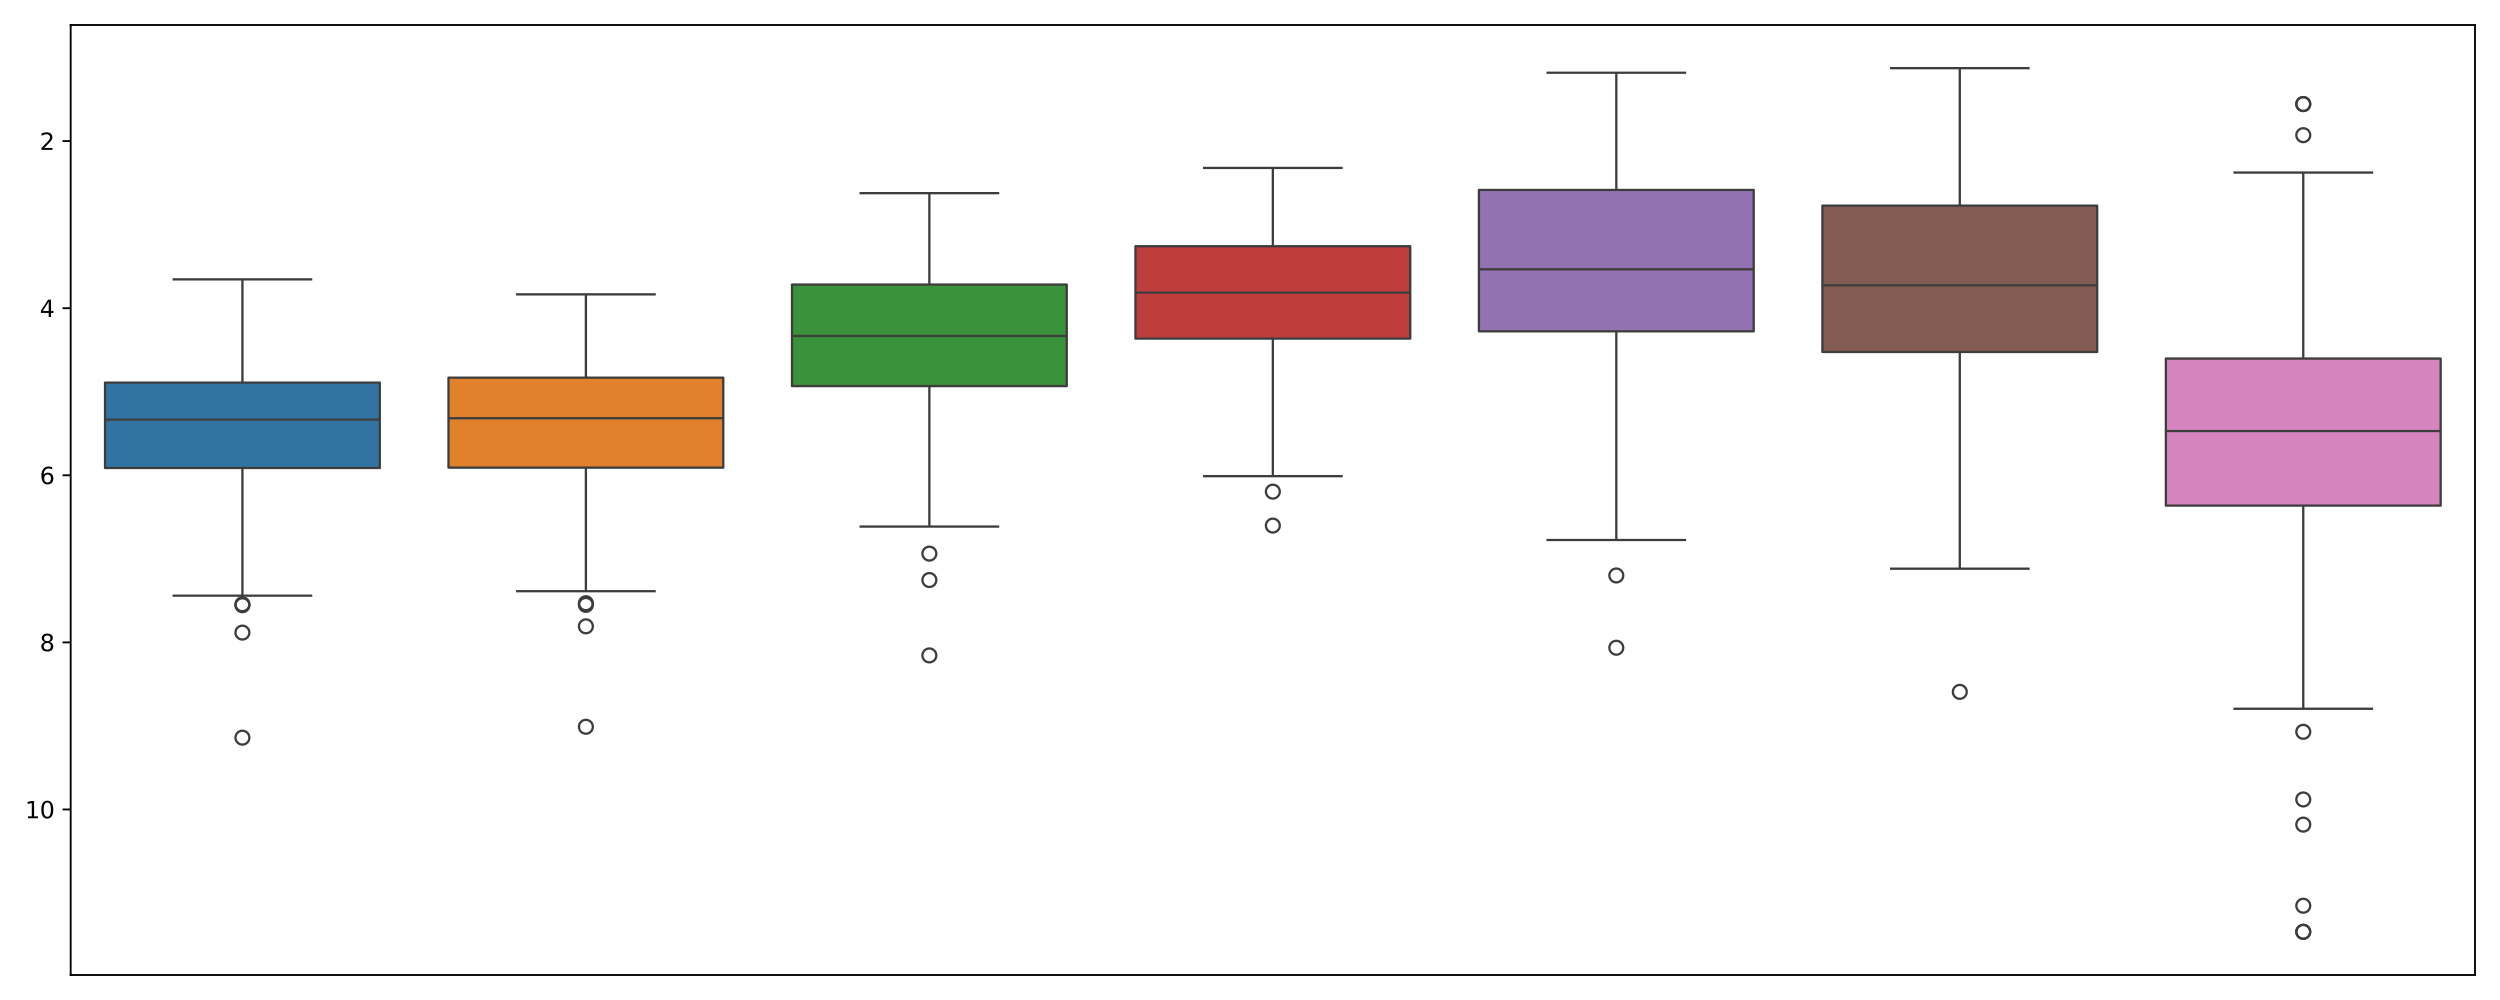 <?xml version="1.0" encoding="utf-8" standalone="no"?>
<!DOCTYPE svg PUBLIC "-//W3C//DTD SVG 1.1//EN"
  "http://www.w3.org/Graphics/SVG/1.1/DTD/svg11.dtd">
<svg xmlns:xlink="http://www.w3.org/1999/xlink" width="1080pt" height="432pt" viewBox="0 0 1080 432" xmlns="http://www.w3.org/2000/svg" version="1.1">
 <defs>
  <style type="text/css">*{stroke-linejoin: round; stroke-linecap: butt}</style>
 </defs>
 <g id="figure_1">
  <g id="patch_1">
   <path d="M 0 432 
L 1080 432 
L 1080 0 
L 0 0 
z
" style="fill: #ffffff"/>
  </g>
  <g id="axes_1">
   <g id="patch_2">
    <path d="M 30.535 421.2 
L 1069.2 421.2 
L 1069.2 10.8 
L 30.535 10.8 
z
" style="fill: #ffffff"/>
   </g>
   <g id="matplotlib.axis_1"/>
   <g id="matplotlib.axis_2">
    <g id="ytick_1">
     <g id="line2d_1">
      <defs>
       <path id="me65e36f9fd" d="M 0 0 
L -3.5 0 
" style="stroke: #000000; stroke-width: 0.8"/>
      </defs>
      <g>
       <use xlink:href="#me65e36f9fd" x="30.535" y="60.947" style="stroke: #000000; stroke-width: 0.8"/>
      </g>
     </g>
     <g id="text_1">
      <!-- 2 -->
      <g transform="translate(17.172 64.746) scale(0.1 -0.1)">
       <defs>
        <path id="DejaVuSans-32" d="M 1228 531 
L 3431 531 
L 3431 0 
L 469 0 
L 469 531 
Q 828 903 1448 1529 
Q 2069 2156 2228 2338 
Q 2531 2678 2651 2914 
Q 2772 3150 2772 3378 
Q 2772 3750 2511 3984 
Q 2250 4219 1831 4219 
Q 1534 4219 1204 4116 
Q 875 4013 500 3803 
L 500 4441 
Q 881 4594 1212 4672 
Q 1544 4750 1819 4750 
Q 2544 4750 2975 4387 
Q 3406 4025 3406 3419 
Q 3406 3131 3298 2873 
Q 3191 2616 2906 2266 
Q 2828 2175 2409 1742 
Q 1991 1309 1228 531 
z
" transform="scale(0.016)"/>
       </defs>
       <use xlink:href="#DejaVuSans-32"/>
      </g>
     </g>
    </g>
    <g id="ytick_2">
     <g id="line2d_2">
      <g>
       <use xlink:href="#me65e36f9fd" x="30.535" y="133.134" style="stroke: #000000; stroke-width: 0.8"/>
      </g>
     </g>
     <g id="text_2">
      <!-- 4 -->
      <g transform="translate(17.172 136.933) scale(0.1 -0.1)">
       <defs>
        <path id="DejaVuSans-34" d="M 2419 4116 
L 825 1625 
L 2419 1625 
L 2419 4116 
z
M 2253 4666 
L 3047 4666 
L 3047 1625 
L 3713 1625 
L 3713 1100 
L 3047 1100 
L 3047 0 
L 2419 0 
L 2419 1100 
L 313 1100 
L 313 1709 
L 2253 4666 
z
" transform="scale(0.016)"/>
       </defs>
       <use xlink:href="#DejaVuSans-34"/>
      </g>
     </g>
    </g>
    <g id="ytick_3">
     <g id="line2d_3">
      <g>
       <use xlink:href="#me65e36f9fd" x="30.535" y="205.32" style="stroke: #000000; stroke-width: 0.8"/>
      </g>
     </g>
     <g id="text_3">
      <!-- 6 -->
      <g transform="translate(17.172 209.119) scale(0.1 -0.1)">
       <defs>
        <path id="DejaVuSans-36" d="M 2113 2584 
Q 1688 2584 1439 2293 
Q 1191 2003 1191 1497 
Q 1191 994 1439 701 
Q 1688 409 2113 409 
Q 2538 409 2786 701 
Q 3034 994 3034 1497 
Q 3034 2003 2786 2293 
Q 2538 2584 2113 2584 
z
M 3366 4563 
L 3366 3988 
Q 3128 4100 2886 4159 
Q 2644 4219 2406 4219 
Q 1781 4219 1451 3797 
Q 1122 3375 1075 2522 
Q 1259 2794 1537 2939 
Q 1816 3084 2150 3084 
Q 2853 3084 3261 2657 
Q 3669 2231 3669 1497 
Q 3669 778 3244 343 
Q 2819 -91 2113 -91 
Q 1303 -91 875 529 
Q 447 1150 447 2328 
Q 447 3434 972 4092 
Q 1497 4750 2381 4750 
Q 2619 4750 2861 4703 
Q 3103 4656 3366 4563 
z
" transform="scale(0.016)"/>
       </defs>
       <use xlink:href="#DejaVuSans-36"/>
      </g>
     </g>
    </g>
    <g id="ytick_4">
     <g id="line2d_4">
      <g>
       <use xlink:href="#me65e36f9fd" x="30.535" y="277.506" style="stroke: #000000; stroke-width: 0.8"/>
      </g>
     </g>
     <g id="text_4">
      <!-- 8 -->
      <g transform="translate(17.172 281.306) scale(0.1 -0.1)">
       <defs>
        <path id="DejaVuSans-38" d="M 2034 2216 
Q 1584 2216 1326 1975 
Q 1069 1734 1069 1313 
Q 1069 891 1326 650 
Q 1584 409 2034 409 
Q 2484 409 2743 651 
Q 3003 894 3003 1313 
Q 3003 1734 2745 1975 
Q 2488 2216 2034 2216 
z
M 1403 2484 
Q 997 2584 770 2862 
Q 544 3141 544 3541 
Q 544 4100 942 4425 
Q 1341 4750 2034 4750 
Q 2731 4750 3128 4425 
Q 3525 4100 3525 3541 
Q 3525 3141 3298 2862 
Q 3072 2584 2669 2484 
Q 3125 2378 3379 2068 
Q 3634 1759 3634 1313 
Q 3634 634 3220 271 
Q 2806 -91 2034 -91 
Q 1263 -91 848 271 
Q 434 634 434 1313 
Q 434 1759 690 2068 
Q 947 2378 1403 2484 
z
M 1172 3481 
Q 1172 3119 1398 2916 
Q 1625 2713 2034 2713 
Q 2441 2713 2670 2916 
Q 2900 3119 2900 3481 
Q 2900 3844 2670 4047 
Q 2441 4250 2034 4250 
Q 1625 4250 1398 4047 
Q 1172 3844 1172 3481 
z
" transform="scale(0.016)"/>
       </defs>
       <use xlink:href="#DejaVuSans-38"/>
      </g>
     </g>
    </g>
    <g id="ytick_5">
     <g id="line2d_5">
      <g>
       <use xlink:href="#me65e36f9fd" x="30.535" y="349.693" style="stroke: #000000; stroke-width: 0.8"/>
      </g>
     </g>
     <g id="text_5">
      <!-- 10 -->
      <g transform="translate(10.81 353.492) scale(0.1 -0.1)">
       <defs>
        <path id="DejaVuSans-31" d="M 794 531 
L 1825 531 
L 1825 4091 
L 703 3866 
L 703 4441 
L 1819 4666 
L 2450 4666 
L 2450 531 
L 3481 531 
L 3481 0 
L 794 0 
L 794 531 
z
" transform="scale(0.016)"/>
        <path id="DejaVuSans-30" d="M 2034 4250 
Q 1547 4250 1301 3770 
Q 1056 3291 1056 2328 
Q 1056 1369 1301 889 
Q 1547 409 2034 409 
Q 2525 409 2770 889 
Q 3016 1369 3016 2328 
Q 3016 3291 2770 3770 
Q 2525 4250 2034 4250 
z
M 2034 4750 
Q 2819 4750 3233 4129 
Q 3647 3509 3647 2328 
Q 3647 1150 3233 529 
Q 2819 -91 2034 -91 
Q 1250 -91 836 529 
Q 422 1150 422 2328 
Q 422 3509 836 4129 
Q 1250 4750 2034 4750 
z
" transform="scale(0.016)"/>
       </defs>
       <use xlink:href="#DejaVuSans-31"/>
       <use xlink:href="#DejaVuSans-30" x="63.623"/>
      </g>
     </g>
    </g>
   </g>
   <g id="patch_3">
    <path d="M 45.373 165.279 
L 164.078 165.279 
L 164.078 202.174 
L 45.373 202.174 
L 45.373 165.279 
z
" clip-path="url(#p693c7e9f3f)" style="fill: #3274a1; stroke: #3d3d3d; stroke-linejoin: miter"/>
   </g>
   <g id="line2d_6">
    <path d="M 104.725 165.279 
L 104.725 120.694 
" clip-path="url(#p693c7e9f3f)" style="fill: none; stroke: #3d3d3d"/>
   </g>
   <g id="line2d_7">
    <path d="M 104.725 202.174 
L 104.725 257.323 
" clip-path="url(#p693c7e9f3f)" style="fill: none; stroke: #3d3d3d"/>
   </g>
   <g id="line2d_8">
    <path d="M 75.049 120.694 
L 134.401 120.694 
" clip-path="url(#p693c7e9f3f)" style="fill: none; stroke: #3d3d3d; stroke-linecap: square"/>
   </g>
   <g id="line2d_9">
    <path d="M 75.049 257.323 
L 134.401 257.323 
" clip-path="url(#p693c7e9f3f)" style="fill: none; stroke: #3d3d3d; stroke-linecap: square"/>
   </g>
   <g id="line2d_10">
    <defs>
     <path id="m8de365b265" d="M 0 3 
C 0.796 3 1.559 2.684 2.121 2.121 
C 2.684 1.559 3 0.796 3 0 
C 3 -0.796 2.684 -1.559 2.121 -2.121 
C 1.559 -2.684 0.796 -3 0 -3 
C -0.796 -3 -1.559 -2.684 -2.121 -2.121 
C -2.684 -1.559 -3 -0.796 -3 0 
C -3 0.796 -2.684 1.559 -2.121 2.121 
C -1.559 2.684 -0.796 3 0 3 
z
" style="stroke: #3d3d3d"/>
    </defs>
    <g clip-path="url(#p693c7e9f3f)">
     <use xlink:href="#m8de365b265" x="104.725" y="273.285" style="fill-opacity: 0; stroke: #3d3d3d"/>
     <use xlink:href="#m8de365b265" x="104.725" y="261.044" style="fill-opacity: 0; stroke: #3d3d3d"/>
     <use xlink:href="#m8de365b265" x="104.725" y="318.668" style="fill-opacity: 0; stroke: #3d3d3d"/>
     <use xlink:href="#m8de365b265" x="104.725" y="261.463" style="fill-opacity: 0; stroke: #3d3d3d"/>
    </g>
   </g>
   <g id="patch_4">
    <path d="M 193.754 163.147 
L 312.458 163.147 
L 312.458 202.015 
L 193.754 202.015 
L 193.754 163.147 
z
" clip-path="url(#p693c7e9f3f)" style="fill: #e1812c; stroke: #3d3d3d; stroke-linejoin: miter"/>
   </g>
   <g id="line2d_11">
    <path d="M 253.106 163.147 
L 253.106 127.166 
" clip-path="url(#p693c7e9f3f)" style="fill: none; stroke: #3d3d3d"/>
   </g>
   <g id="line2d_12">
    <path d="M 253.106 202.015 
L 253.106 255.396 
" clip-path="url(#p693c7e9f3f)" style="fill: none; stroke: #3d3d3d"/>
   </g>
   <g id="line2d_13">
    <path d="M 223.43 127.166 
L 282.782 127.166 
" clip-path="url(#p693c7e9f3f)" style="fill: none; stroke: #3d3d3d; stroke-linecap: square"/>
   </g>
   <g id="line2d_14">
    <path d="M 223.43 255.396 
L 282.782 255.396 
" clip-path="url(#p693c7e9f3f)" style="fill: none; stroke: #3d3d3d; stroke-linecap: square"/>
   </g>
   <g id="line2d_15">
    <g clip-path="url(#p693c7e9f3f)">
     <use xlink:href="#m8de365b265" x="253.106" y="270.577" style="fill-opacity: 0; stroke: #3d3d3d"/>
     <use xlink:href="#m8de365b265" x="253.106" y="260.597" style="fill-opacity: 0; stroke: #3d3d3d"/>
     <use xlink:href="#m8de365b265" x="253.106" y="313.966" style="fill-opacity: 0; stroke: #3d3d3d"/>
     <use xlink:href="#m8de365b265" x="253.106" y="261.31" style="fill-opacity: 0; stroke: #3d3d3d"/>
    </g>
   </g>
   <g id="patch_5">
    <path d="M 342.135 122.939 
L 460.839 122.939 
L 460.839 166.797 
L 342.135 166.797 
L 342.135 122.939 
z
" clip-path="url(#p693c7e9f3f)" style="fill: #3a923a; stroke: #3d3d3d; stroke-linejoin: miter"/>
   </g>
   <g id="line2d_16">
    <path d="M 401.487 122.939 
L 401.487 83.449 
" clip-path="url(#p693c7e9f3f)" style="fill: none; stroke: #3d3d3d"/>
   </g>
   <g id="line2d_17">
    <path d="M 401.487 166.797 
L 401.487 227.473 
" clip-path="url(#p693c7e9f3f)" style="fill: none; stroke: #3d3d3d"/>
   </g>
   <g id="line2d_18">
    <path d="M 371.811 83.449 
L 431.163 83.449 
" clip-path="url(#p693c7e9f3f)" style="fill: none; stroke: #3d3d3d; stroke-linecap: square"/>
   </g>
   <g id="line2d_19">
    <path d="M 371.811 227.473 
L 431.163 227.473 
" clip-path="url(#p693c7e9f3f)" style="fill: none; stroke: #3d3d3d; stroke-linecap: square"/>
   </g>
   <g id="line2d_20">
    <g clip-path="url(#p693c7e9f3f)">
     <use xlink:href="#m8de365b265" x="401.487" y="239.165" style="fill-opacity: 0; stroke: #3d3d3d"/>
     <use xlink:href="#m8de365b265" x="401.487" y="250.578" style="fill-opacity: 0; stroke: #3d3d3d"/>
     <use xlink:href="#m8de365b265" x="401.487" y="283.14" style="fill-opacity: 0; stroke: #3d3d3d"/>
    </g>
   </g>
   <g id="patch_6">
    <path d="M 490.515 106.374 
L 609.22 106.374 
L 609.22 146.278 
L 490.515 146.278 
L 490.515 106.374 
z
" clip-path="url(#p693c7e9f3f)" style="fill: #c03d3e; stroke: #3d3d3d; stroke-linejoin: miter"/>
   </g>
   <g id="line2d_21">
    <path d="M 549.867 106.374 
L 549.867 72.549 
" clip-path="url(#p693c7e9f3f)" style="fill: none; stroke: #3d3d3d"/>
   </g>
   <g id="line2d_22">
    <path d="M 549.867 146.278 
L 549.867 205.694 
" clip-path="url(#p693c7e9f3f)" style="fill: none; stroke: #3d3d3d"/>
   </g>
   <g id="line2d_23">
    <path d="M 520.191 72.549 
L 579.544 72.549 
" clip-path="url(#p693c7e9f3f)" style="fill: none; stroke: #3d3d3d; stroke-linecap: square"/>
   </g>
   <g id="line2d_24">
    <path d="M 520.191 205.694 
L 579.544 205.694 
" clip-path="url(#p693c7e9f3f)" style="fill: none; stroke: #3d3d3d; stroke-linecap: square"/>
   </g>
   <g id="line2d_25">
    <g clip-path="url(#p693c7e9f3f)">
     <use xlink:href="#m8de365b265" x="549.867" y="212.386" style="fill-opacity: 0; stroke: #3d3d3d"/>
     <use xlink:href="#m8de365b265" x="549.867" y="227.049" style="fill-opacity: 0; stroke: #3d3d3d"/>
    </g>
   </g>
   <g id="patch_7">
    <path d="M 638.896 82.054 
L 757.601 82.054 
L 757.601 143.137 
L 638.896 143.137 
L 638.896 82.054 
z
" clip-path="url(#p693c7e9f3f)" style="fill: #9372b2; stroke: #3d3d3d; stroke-linejoin: miter"/>
   </g>
   <g id="line2d_26">
    <path d="M 698.248 82.054 
L 698.248 31.419 
" clip-path="url(#p693c7e9f3f)" style="fill: none; stroke: #3d3d3d"/>
   </g>
   <g id="line2d_27">
    <path d="M 698.248 143.137 
L 698.248 233.277 
" clip-path="url(#p693c7e9f3f)" style="fill: none; stroke: #3d3d3d"/>
   </g>
   <g id="line2d_28">
    <path d="M 668.572 31.419 
L 727.924 31.419 
" clip-path="url(#p693c7e9f3f)" style="fill: none; stroke: #3d3d3d; stroke-linecap: square"/>
   </g>
   <g id="line2d_29">
    <path d="M 668.572 233.277 
L 727.924 233.277 
" clip-path="url(#p693c7e9f3f)" style="fill: none; stroke: #3d3d3d; stroke-linecap: square"/>
   </g>
   <g id="line2d_30">
    <g clip-path="url(#p693c7e9f3f)">
     <use xlink:href="#m8de365b265" x="698.248" y="248.604" style="fill-opacity: 0; stroke: #3d3d3d"/>
     <use xlink:href="#m8de365b265" x="698.248" y="279.825" style="fill-opacity: 0; stroke: #3d3d3d"/>
    </g>
   </g>
   <g id="patch_8">
    <path d="M 787.277 88.839 
L 905.981 88.839 
L 905.981 152.045 
L 787.277 152.045 
L 787.277 88.839 
z
" clip-path="url(#p693c7e9f3f)" style="fill: #845b53; stroke: #3d3d3d; stroke-linejoin: miter"/>
   </g>
   <g id="line2d_31">
    <path d="M 846.629 88.839 
L 846.629 29.455 
" clip-path="url(#p693c7e9f3f)" style="fill: none; stroke: #3d3d3d"/>
   </g>
   <g id="line2d_32">
    <path d="M 846.629 152.045 
L 846.629 245.672 
" clip-path="url(#p693c7e9f3f)" style="fill: none; stroke: #3d3d3d"/>
   </g>
   <g id="line2d_33">
    <path d="M 816.953 29.455 
L 876.305 29.455 
" clip-path="url(#p693c7e9f3f)" style="fill: none; stroke: #3d3d3d; stroke-linecap: square"/>
   </g>
   <g id="line2d_34">
    <path d="M 816.953 245.672 
L 876.305 245.672 
" clip-path="url(#p693c7e9f3f)" style="fill: none; stroke: #3d3d3d; stroke-linecap: square"/>
   </g>
   <g id="line2d_35">
    <g clip-path="url(#p693c7e9f3f)">
     <use xlink:href="#m8de365b265" x="846.629" y="298.888" style="fill-opacity: 0; stroke: #3d3d3d"/>
    </g>
   </g>
   <g id="patch_9">
    <path d="M 935.657 154.908 
L 1054.362 154.908 
L 1054.362 218.421 
L 935.657 218.421 
L 935.657 154.908 
z
" clip-path="url(#p693c7e9f3f)" style="fill: #d684bd; stroke: #3d3d3d; stroke-linejoin: miter"/>
   </g>
   <g id="line2d_36">
    <path d="M 995.01 154.908 
L 995.01 74.555 
" clip-path="url(#p693c7e9f3f)" style="fill: none; stroke: #3d3d3d"/>
   </g>
   <g id="line2d_37">
    <path d="M 995.01 218.421 
L 995.01 306.184 
" clip-path="url(#p693c7e9f3f)" style="fill: none; stroke: #3d3d3d"/>
   </g>
   <g id="line2d_38">
    <path d="M 965.333 74.555 
L 1024.686 74.555 
" clip-path="url(#p693c7e9f3f)" style="fill: none; stroke: #3d3d3d; stroke-linecap: square"/>
   </g>
   <g id="line2d_39">
    <path d="M 965.333 306.184 
L 1024.686 306.184 
" clip-path="url(#p693c7e9f3f)" style="fill: none; stroke: #3d3d3d; stroke-linecap: square"/>
   </g>
   <g id="line2d_40">
    <g clip-path="url(#p693c7e9f3f)">
     <use xlink:href="#m8de365b265" x="995.01" y="44.962" style="fill-opacity: 0; stroke: #3d3d3d"/>
     <use xlink:href="#m8de365b265" x="995.01" y="58.391" style="fill-opacity: 0; stroke: #3d3d3d"/>
     <use xlink:href="#m8de365b265" x="995.01" y="44.962" style="fill-opacity: 0; stroke: #3d3d3d"/>
     <use xlink:href="#m8de365b265" x="995.01" y="356.244" style="fill-opacity: 0; stroke: #3d3d3d"/>
     <use xlink:href="#m8de365b265" x="995.01" y="316.143" style="fill-opacity: 0; stroke: #3d3d3d"/>
     <use xlink:href="#m8de365b265" x="995.01" y="402.545" style="fill-opacity: 0; stroke: #3d3d3d"/>
     <use xlink:href="#m8de365b265" x="995.01" y="391.278" style="fill-opacity: 0; stroke: #3d3d3d"/>
     <use xlink:href="#m8de365b265" x="995.01" y="402.545" style="fill-opacity: 0; stroke: #3d3d3d"/>
     <use xlink:href="#m8de365b265" x="995.01" y="345.367" style="fill-opacity: 0; stroke: #3d3d3d"/>
    </g>
   </g>
   <g id="line2d_41">
    <path d="M 45.373 181.264 
L 164.078 181.264 
" clip-path="url(#p693c7e9f3f)" style="fill: none; stroke: #3d3d3d"/>
   </g>
   <g id="line2d_42">
    <path d="M 193.754 180.683 
L 312.458 180.683 
" clip-path="url(#p693c7e9f3f)" style="fill: none; stroke: #3d3d3d"/>
   </g>
   <g id="line2d_43">
    <path d="M 342.135 145.131 
L 460.839 145.131 
" clip-path="url(#p693c7e9f3f)" style="fill: none; stroke: #3d3d3d"/>
   </g>
   <g id="line2d_44">
    <path d="M 490.515 126.406 
L 609.22 126.406 
" clip-path="url(#p693c7e9f3f)" style="fill: none; stroke: #3d3d3d"/>
   </g>
   <g id="line2d_45">
    <path d="M 638.896 116.341 
L 757.601 116.341 
" clip-path="url(#p693c7e9f3f)" style="fill: none; stroke: #3d3d3d"/>
   </g>
   <g id="line2d_46">
    <path d="M 787.277 123.237 
L 905.981 123.237 
" clip-path="url(#p693c7e9f3f)" style="fill: none; stroke: #3d3d3d"/>
   </g>
   <g id="line2d_47">
    <path d="M 935.657 186.219 
L 1054.362 186.219 
" clip-path="url(#p693c7e9f3f)" style="fill: none; stroke: #3d3d3d"/>
   </g>
   <g id="patch_10">
    <path d="M 30.535 421.2 
L 30.535 10.8 
" style="fill: none; stroke: #000000; stroke-width: 0.8; stroke-linejoin: miter; stroke-linecap: square"/>
   </g>
   <g id="patch_11">
    <path d="M 1069.2 421.2 
L 1069.2 10.8 
" style="fill: none; stroke: #000000; stroke-width: 0.8; stroke-linejoin: miter; stroke-linecap: square"/>
   </g>
   <g id="patch_12">
    <path d="M 30.535 421.2 
L 1069.2 421.2 
" style="fill: none; stroke: #000000; stroke-width: 0.8; stroke-linejoin: miter; stroke-linecap: square"/>
   </g>
   <g id="patch_13">
    <path d="M 30.535 10.8 
L 1069.2 10.8 
" style="fill: none; stroke: #000000; stroke-width: 0.8; stroke-linejoin: miter; stroke-linecap: square"/>
   </g>
  </g>
 </g>
 <defs>
  <clipPath id="p693c7e9f3f">
   <rect x="30.535" y="10.8" width="1038.665" height="410.4"/>
  </clipPath>
 </defs>
</svg>
